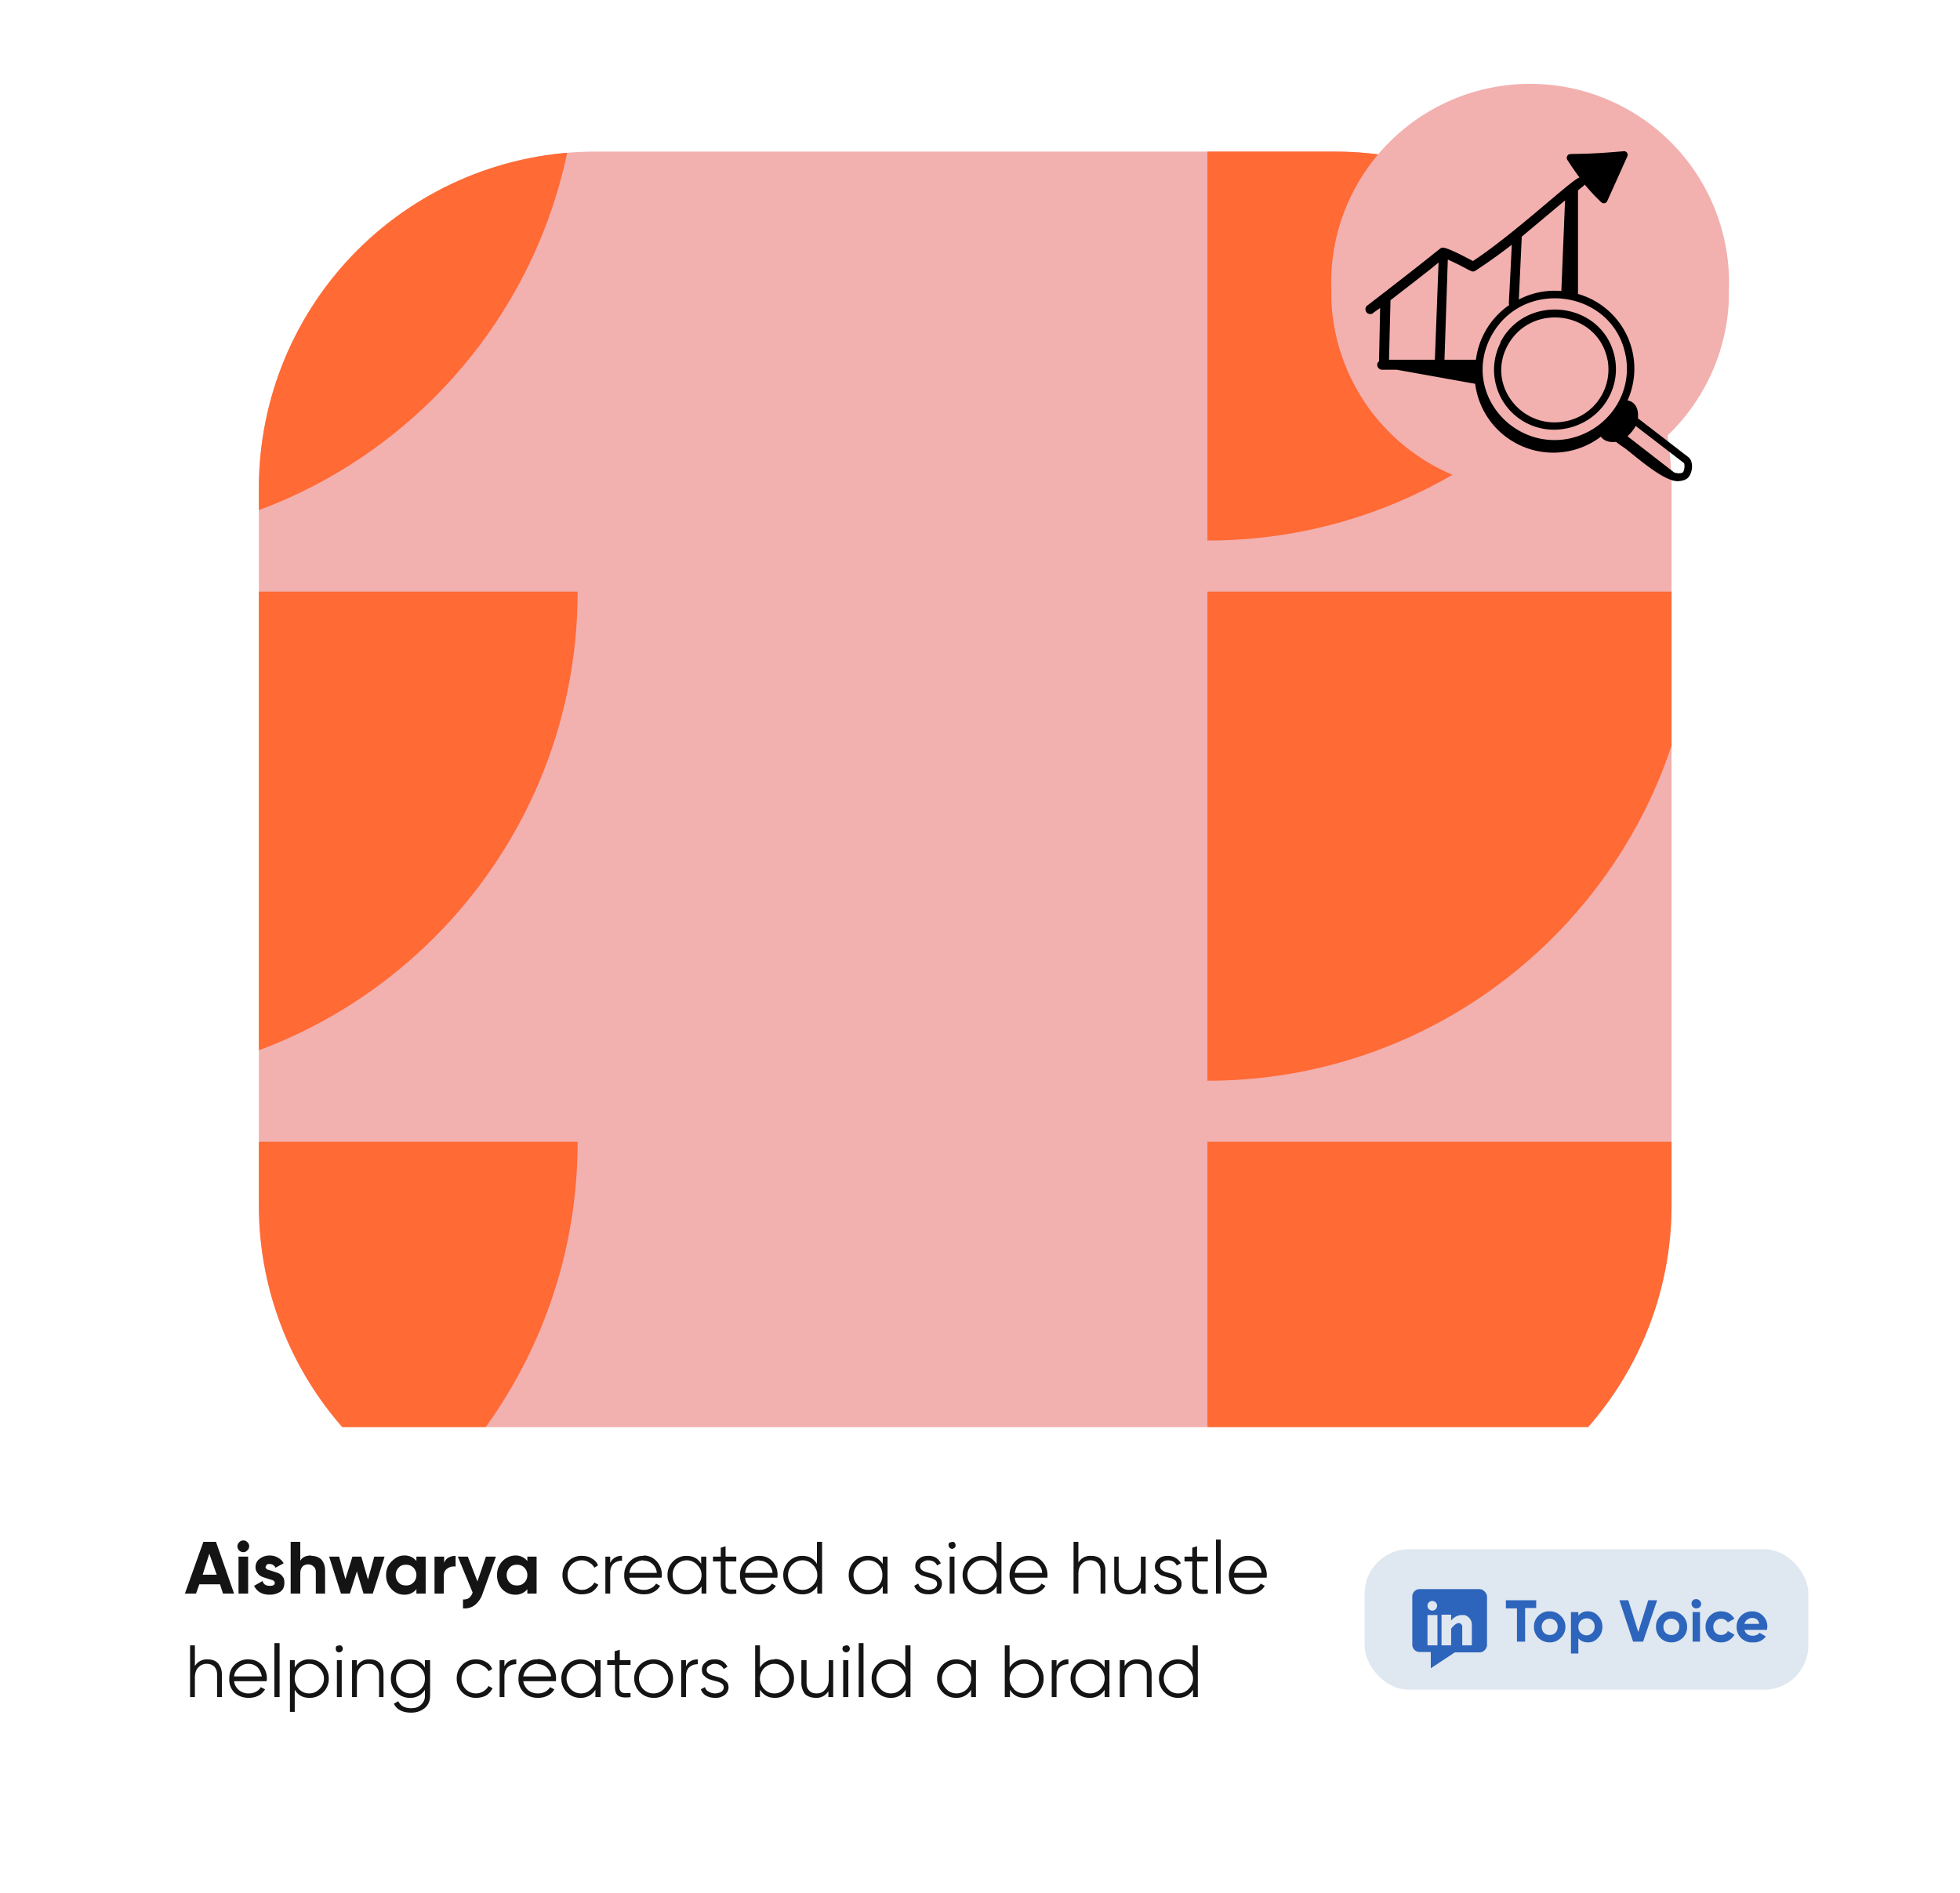 <svg xmlns="http://www.w3.org/2000/svg" width="530" height="512" fill="none">
  <g clip-path="url(#a)">
    <g clip-path="url(#b)">
      <path fill="#F2B0AF" d="M70 132a91 91 0 0 1 91-91h200a91 91 0 0 1 91 91v194a91 91 0 0 1-91 91H161a91 91 0 0 1-91-91V132Z"/>
      <path fill="#FF6A35" d="M24 146.2V14h132.2C156.2 87 97 146.2 24 146.2Zm0 146.1V160h132.2c0 73-59.2 132.3-132.2 132.3ZM24 441V308.8h132.2C156.2 381.8 97 441 24 441Zm302.5-294.8V14h132.2c0 73-59.2 132.2-132.2 132.2Zm0 146.1V160h132.2c0 73-59.2 132.3-132.2 132.3Zm0 148.7V308.8h132.2c0 73-59.2 132.2-132.2 132.2Z"/>
    </g>
    <g filter="url(#c)">
      <rect width="479" height="105" x="22" y="382" fill="#fff" rx="24"/>
      <path fill="#141414" d="m56.3 427-.8-2.5h-5.6L49 427h-3l5-14h3.4l4.9 14h-3Zm-5.5-5.1h3.8l-2-5.7-1.8 5.7Zm11-6.1a1.6 1.6 0 0 1-1.6-1.6c0-.4.2-.8.5-1.1a1.5 1.5 0 0 1 2.2 0 1.5 1.5 0 0 1 0 2.2c-.3.3-.6.5-1 .5ZM60.5 427v-10h2.6v10h-2.6Zm7.3-7.2c0 .3.2.5.5.7l1.3.4 1.5.5c.5.2 1 .5 1.3 1 .4.4.5 1 .5 1.7 0 1-.3 1.8-1.1 2.4-.8.5-1.7.8-2.9.8-2 0-3.4-.8-4.2-2.4l2.3-1.3c.3 1 1 1.3 2 1.3.8 0 1.3-.2 1.3-.8 0-.3-.2-.5-.5-.7l-1.3-.4-1.5-.5c-.5-.2-1-.5-1.3-1-.4-.4-.6-1-.6-1.6 0-1 .4-1.8 1.1-2.3.8-.6 1.7-.9 2.7-.9.9 0 1.6.2 2.3.6a4 4 0 0 1 1.5 1.5l-2.2 1.2c-.3-.6-.8-1-1.6-1-.3 0-.6 0-.8.2l-.3.6Zm12.4-3c1 0 2 .3 2.7 1 .7.8 1 1.8 1 3v6.2h-2.5v-5.8c0-.7-.2-1.2-.6-1.5a2 2 0 0 0-1.4-.6c-.7 0-1.2.2-1.6.6-.4.5-.6 1-.6 1.9v5.4h-2.6v-14h2.6v5.1c.6-1 1.6-1.4 3-1.4Zm17 .2h2.8l-3.2 10h-2.5l-1.8-6-1.9 6h-2.4L85 417h2.7l1.7 6.1 1.9-6.1h2.4l1.8 6.2 1.7-6.2Zm11.4 0h2.5v10h-2.5v-1.2a4 4 0 0 1-3.3 1.5c-1.3 0-2.5-.5-3.4-1.5-1-1-1.5-2.3-1.5-3.8s.5-2.7 1.5-3.7 2-1.6 3.4-1.6a4 4 0 0 1 3.3 1.5V417Zm-4.8 7c.5.6 1.2.8 2 .8s1.4-.2 2-.8c.5-.5.8-1.2.8-2s-.3-1.5-.8-2c-.6-.6-1.2-.8-2-.8s-1.5.2-2 .8c-.5.5-.8 1.2-.8 2s.3 1.5.8 2Zm12.3-5.3c.2-.6.6-1.1 1.1-1.4.6-.3 1.2-.5 2-.5v2.9a3 3 0 0 0-2.2.5c-.6.4-1 1-1 2v4.8h-2.5v-10h2.6v1.7Zm11.3-1.7h2.7l-3.6 10a6.5 6.5 0 0 1-2.1 3.1c-.9.7-2 1-3.2.9v-2.4c.7 0 1.2-.1 1.6-.4a3 3 0 0 0 1-1.5l-4-9.7h2.7l2.6 6.7 2.3-6.7Zm11.2 0h2.5v10h-2.5v-1.2a4 4 0 0 1-3.3 1.5c-1.3 0-2.5-.5-3.5-1.5-.9-1-1.4-2.3-1.4-3.8s.5-2.7 1.4-3.7a5 5 0 0 1 3.5-1.6 4 4 0 0 1 3.3 1.5V417Zm-4.8 7c.5.6 1.2.8 2 .8s1.4-.2 2-.8c.5-.5.8-1.2.8-2s-.3-1.5-.8-2c-.6-.6-1.2-.8-2-.8s-1.5.2-2 .8c-.5.5-.8 1.2-.8 2s.3 1.5.8 2Zm19.5 3.2a5.1 5.1 0 0 1-5.2-5.2 5 5 0 0 1 1.5-3.7 5 5 0 0 1 3.7-1.5c1 0 2 .2 2.7.7.8.4 1.4 1 1.7 1.9l-1 .6a3 3 0 0 0-1.4-1.4c-.5-.4-1.2-.6-2-.6-1 0-2 .4-2.8 1.2a4 4 0 0 0-1 2.8 3.9 3.9 0 0 0 3.8 4c.8 0 1.5-.2 2-.6.6-.3 1.1-.8 1.4-1.4l1.1.6a5 5 0 0 1-1.8 2 6 6 0 0 1-2.7.6Zm7.7-8.5a3.3 3.3 0 0 1 3.2-1.9v1.3c-.9 0-1.7.3-2.3.8-.6.6-.9 1.4-.9 2.5v5.6h-1.3v-10h1.3v1.7Zm9-2c1.5 0 2.7.6 3.6 1.6a5.4 5.4 0 0 1 1.3 4.4h-8.7c.1 1 .5 1.8 1.2 2.4.8.6 1.7.9 2.7.9a4 4 0 0 0 2-.5 3 3 0 0 0 1.3-1.2l1.1.6c-.4.7-1 1.3-1.8 1.7-.7.4-1.6.6-2.6.6-1.5 0-2.8-.5-3.8-1.4a5 5 0 0 1-1.5-3.8 5 5 0 0 1 1.5-3.7 5 5 0 0 1 3.7-1.5Zm0 1.3a4 4 0 0 0-2.6 1c-.7.6-1.1 1.4-1.2 2.4h7.4a3.5 3.5 0 0 0-3.6-3.3Zm15.7-1h1.3v10h-1.3v-2a4.5 4.5 0 0 1-4 2.2 5 5 0 0 1-3.7-1.5 5 5 0 0 1-1.5-3.7 5 5 0 0 1 1.5-3.7 5 5 0 0 1 3.6-1.5c1.8 0 3.2.7 4 2.2v-2Zm-6.8 7.8c.8.8 1.7 1.2 2.8 1.2 1.2 0 2-.4 2.8-1.2.8-.8 1.2-1.7 1.2-2.8 0-1.1-.4-2-1.2-2.8a3.8 3.8 0 0 0-2.8-1.2c-1 0-2 .4-2.8 1.2a4 4 0 0 0-1 2.8c0 1.1.3 2 1 2.8Zm16.2-6.5h-2.9v6c0 .6.1 1 .3 1.2.3.2.6.4 1 .4h1.6v1.1c-1.4.2-2.5.1-3.2-.3-.7-.4-1-1.2-1-2.4v-6h-2.1V417h2.1v-2.4l1.3-.4v2.8h2.9v1.3Zm6.2-1.5c1.5 0 2.7.5 3.6 1.5a5.4 5.4 0 0 1 1.3 4.4h-8.7c0 1 .5 1.8 1.2 2.4.8.6 1.7.9 2.7.9a4 4 0 0 0 2-.5 3 3 0 0 0 1.3-1.2l1.1.6c-.4.7-1 1.3-1.8 1.7-.7.4-1.6.6-2.6.6-1.6 0-2.8-.5-3.8-1.4a5 5 0 0 1-1.5-3.8 5 5 0 0 1 1.5-3.7 5 5 0 0 1 3.7-1.5Zm0 1.2a4 4 0 0 0-2.6 1c-.7.6-1.1 1.4-1.2 2.4h7.4a3.5 3.5 0 0 0-3.6-3.3Zm15.7-5h1.3v14H217v-2a4.5 4.5 0 0 1-4 2.2 5 5 0 0 1-3.7-1.5 5 5 0 0 1-1.5-3.7 5 5 0 0 1 1.5-3.7 5 5 0 0 1 3.6-1.5c1.8 0 3.2.7 4 2.2v-6Zm-6.8 11.8c.8.8 1.7 1.2 2.8 1.2 1.1 0 2-.4 2.8-1.2.8-.8 1.2-1.7 1.2-2.8 0-1.1-.4-2-1.2-2.8a3.8 3.8 0 0 0-2.8-1.2c-1 0-2 .4-2.8 1.2a4.1 4.1 0 0 0 0 5.6Zm24.5-7.8h1.3v10h-1.3v-2a4.5 4.5 0 0 1-4 2.2 5 5 0 0 1-3.7-1.5 5 5 0 0 1-1.5-3.7 5 5 0 0 1 1.5-3.7 5 5 0 0 1 3.7-1.5c1.7 0 3 .7 4 2.2v-2Zm-6.7 7.8c.7.8 1.6 1.2 2.8 1.2 1 0 2-.4 2.8-1.2a4 4 0 0 0 1-2.8 4 4 0 0 0-1-2.8 3.8 3.8 0 0 0-2.8-1.2c-1.2 0-2 .4-2.8 1.2-.8.8-1.2 1.7-1.2 2.8 0 1.1.4 2 1.2 2.8Zm16.8-5.2c0 .5.2.8.6 1.1.4.3 1 .5 1.5.6l1.7.5c.6.2 1 .5 1.5 1 .4.3.6.9.6 1.6 0 .8-.4 1.5-1 2a4 4 0 0 1-2.6.8c-1 0-1.8-.2-2.5-.6-.7-.4-1.1-1-1.4-1.7l1.1-.6c.2.5.5 1 1 1.2a3.5 3.5 0 0 0 3.4.1c.4-.3.7-.7.7-1.2s-.2-.9-.6-1.1a4 4 0 0 0-1.5-.6 43 43 0 0 1-1.7-.5c-.6-.2-1-.5-1.5-1-.4-.3-.6-.9-.6-1.6 0-.8.3-1.5 1-2 .6-.6 1.5-.8 2.4-.8a4 4 0 0 1 2.2.5c.6.4 1 .9 1.3 1.5l-1 .6c-.4-.9-1.2-1.4-2.5-1.4-.5 0-1 .2-1.4.5-.4.2-.7.6-.7 1.1Zm9.3-5a1 1 0 0 1-.6.3 1 1 0 0 1-.7-.3 1 1 0 0 1-.3-.7c0-.2 0-.5.3-.7l.7-.2c.2 0 .4 0 .6.2.2.2.3.5.3.7 0 .3 0 .5-.3.7Zm-1.3 12.4v-10h1.3v10h-1.3Zm12.7-14h1.3v14h-1.3v-2a4.5 4.5 0 0 1-4 2.2 5 5 0 0 1-3.7-1.5 5 5 0 0 1-1.5-3.7 5 5 0 0 1 1.5-3.7 5 5 0 0 1 3.7-1.5c1.7 0 3 .7 4 2.2v-6Zm-6.7 11.8c.7.8 1.7 1.2 2.8 1.2 1 0 2-.4 2.8-1.2a4.1 4.1 0 0 0 0-5.6 3.8 3.8 0 0 0-2.8-1.2c-1.1 0-2 .4-2.8 1.2-.8.8-1.2 1.7-1.2 2.8 0 1.1.4 2 1.2 2.8Zm15.4-8c1.5 0 2.7.5 3.6 1.5a5.4 5.4 0 0 1 1.4 4.4h-8.8c.1 1 .5 1.8 1.3 2.4a4 4 0 0 0 2.7.9 4 4 0 0 0 2-.5c.5-.3 1-.7 1.2-1.2l1.1.6c-.4.7-1 1.3-1.8 1.7-.7.4-1.6.6-2.6.6-1.5 0-2.8-.5-3.8-1.4a5 5 0 0 1-1.5-3.8 5 5 0 0 1 1.5-3.7 5 5 0 0 1 3.7-1.5Zm0 1.2a4 4 0 0 0-2.6 1c-.7.6-1 1.4-1.2 2.4h7.4c0-1-.5-1.9-1.2-2.5-.7-.6-1.4-.9-2.4-.9Zm16.8-1.2c1.2 0 2.2.3 2.8 1a4 4 0 0 1 1.1 3v6.2h-1.3v-6.1c0-1-.3-1.6-.7-2.1-.5-.5-1.2-.8-2-.8a3 3 0 0 0-2.4 1c-.6.6-.9 1.5-.9 2.8v5.2h-1.3v-14h1.3v5.6a3.7 3.7 0 0 1 3.4-1.8Zm13.5.2h1.3v10h-1.3v-1.6a3.7 3.7 0 0 1-3.4 1.8c-1.2 0-2.1-.3-2.8-1-.7-.8-1-1.8-1-3V417h1.2v6.1c0 1 .3 1.6.7 2.1.5.5 1.2.8 2 .8a3 3 0 0 0 2.4-1c.6-.6.9-1.5.9-2.8V417Zm5.2 2.6c0 .5.2.8.6 1.1.4.3.8.5 1.4.6l1.7.5c.6.2 1 .5 1.5 1 .4.3.6.9.6 1.6 0 .8-.3 1.5-1 2a4 4 0 0 1-2.6.8c-1 0-1.8-.2-2.5-.6-.7-.4-1.1-1-1.4-1.7l1.1-.6c.2.5.6 1 1 1.2a3.5 3.5 0 0 0 3.4.1c.5-.3.7-.7.7-1.2s-.2-.9-.6-1.1a4 4 0 0 0-1.5-.6l-1.7-.5c-.6-.2-1-.5-1.5-1-.4-.3-.6-.9-.6-1.6 0-.8.4-1.5 1-2 .6-.6 1.5-.8 2.5-.8a4 4 0 0 1 2 .5c.7.4 1.2.9 1.5 1.5l-1.1.6c-.4-.9-1.2-1.4-2.4-1.4-.6 0-1.1.2-1.5.5-.4.2-.6.6-.6 1.1Zm12.9-1.3h-2.9v6c0 .6.1 1 .3 1.2.3.2.6.4 1 .4h1.6v1.1c-1.4.2-2.5.1-3.2-.3-.7-.4-1-1.2-1-2.4v-6h-2.1V417h2.1v-2.4l1.3-.4v2.8h2.9v1.3Zm2.2 8.7v-14.6h1.3V427h-1.3Zm8.7-10.2c1.5 0 2.7.5 3.6 1.5a5.4 5.4 0 0 1 1.4 4.4h-8.8c.1 1 .5 1.8 1.3 2.4a4 4 0 0 0 2.7.9 4 4 0 0 0 2-.5c.5-.3.9-.7 1.2-1.2l1.1.6c-.4.7-1 1.3-1.8 1.7-.7.4-1.6.6-2.6.6-1.5 0-2.8-.5-3.8-1.4-1-1-1.5-2.3-1.5-3.8s.5-2.7 1.5-3.7a5 5 0 0 1 3.7-1.5Zm0 1.2a4 4 0 0 0-2.6 1c-.7.6-1 1.4-1.2 2.4h7.4c0-1-.5-1.9-1.2-2.5-.7-.6-1.4-.9-2.4-.9ZM52.1 444.8c1.2 0 2.1.3 2.8 1 .7.8 1.1 1.8 1.1 3v6.2h-1.3v-6.1c0-1-.3-1.6-.7-2.1-.5-.5-1.2-.8-2-.8a3 3 0 0 0-2.4 1c-.6.6-.9 1.5-.9 2.8v5.2h-1.3v-14h1.3v5.6a3.7 3.7 0 0 1 3.4-1.8Zm11 0c1.6 0 2.7.5 3.7 1.5a5.4 5.4 0 0 1 1.3 4.4h-8.8c.1 1 .6 1.8 1.3 2.4a4 4 0 0 0 2.7.9 4 4 0 0 0 2-.5c.5-.3 1-.7 1.2-1.2l1.2.6c-.5.7-1 1.3-1.8 1.7-.8.4-1.7.6-2.6.6-1.6 0-2.9-.5-3.9-1.4A5 5 0 0 1 58 450c0-1.5.4-2.7 1.4-3.7a5 5 0 0 1 3.8-1.5Zm0 1.2c-1 0-1.8.4-2.5 1s-1.2 1.4-1.3 2.4h7.5c-.2-1-.6-1.9-1.2-2.5-.7-.6-1.5-.9-2.4-.9Zm7.1 9v-14.6h1.4V455h-1.4Zm9.5-10.2a5 5 0 0 1 3.7 1.5 5 5 0 0 1 1.5 3.7 5 5 0 0 1-1.5 3.7 5 5 0 0 1-3.7 1.5c-1.8 0-3.1-.7-4-2.2v6h-1.3v-14h1.3v2a4.3 4.3 0 0 1 4-2.2Zm-2.9 8c.8.8 1.7 1.2 2.8 1.2 1.1 0 2-.4 2.8-1.2.8-.8 1.2-1.7 1.2-2.8 0-1.1-.4-2-1.2-2.8a3.8 3.8 0 0 0-2.8-1.2c-1 0-2 .4-2.8 1.2a4.1 4.1 0 0 0 0 5.6Zm11.6-10.2a1 1 0 0 1-.7.3 1 1 0 0 1-.7-.3 1 1 0 0 1-.2-.7c0-.2 0-.5.2-.7l.7-.2c.3 0 .5 0 .7.2.2.2.3.5.3.7 0 .3-.1.5-.3.7ZM87.1 455v-10h1.3v10H87Zm8.8-10.2c1.2 0 2.1.3 2.8 1 .7.8 1 1.8 1 3v6.2h-1.2v-6.1c0-1-.3-1.6-.8-2.1-.4-.5-1-.8-2-.8s-1.7.3-2.3 1c-.6.6-.9 1.5-.9 2.8v5.2h-1.3v-10h1.3v1.6a3.7 3.7 0 0 1 3.4-1.8Zm15 .2h1.4v9.6c0 1.4-.5 2.6-1.5 3.4-1 .8-2.2 1.2-3.6 1.2-2.3 0-3.9-.8-4.7-2.4l1.2-.7c.6 1.3 1.8 1.9 3.5 1.9 1.2 0 2-.3 2.7-1a3 3 0 0 0 1-2.4V453a4.5 4.5 0 0 1-4 2.2 5 5 0 0 1-3.7-1.5 5 5 0 0 1-1.5-3.7 5 5 0 0 1 1.5-3.7 5 5 0 0 1 3.7-1.5c1.8 0 3.1.7 4 2.2v-2Zm-6.7 7.8c.8.8 1.7 1.2 2.8 1.2 1.1 0 2-.4 2.8-1.2.8-.8 1.1-1.7 1.1-2.8 0-1.1-.3-2-1.1-2.8a3.8 3.8 0 0 0-2.8-1.2c-1.1 0-2 .4-2.8 1.2-.8.8-1.1 1.7-1.1 2.8 0 1.1.3 2 1.1 2.8Zm20.5 2.4a5.1 5.1 0 0 1-5.2-5.2 5 5 0 0 1 1.5-3.7 5 5 0 0 1 3.7-1.5c1 0 1.9.2 2.7.7.8.4 1.3 1 1.7 1.9l-1 .6a3 3 0 0 0-1.4-1.4c-.6-.4-1.2-.6-2-.6-1 0-2 .4-2.8 1.2-.7.8-1.1 1.7-1.1 2.8a3.9 3.9 0 0 0 4 4 3.9 3.9 0 0 0 3.3-2l1.1.6a5 5 0 0 1-1.8 2 6 6 0 0 1-2.7.6Zm7.7-8.5c.6-1.3 1.7-1.9 3.2-1.9v1.3c-1 0-1.7.3-2.3.8-.6.6-.9 1.4-.9 2.5v5.6h-1.3v-10h1.3v1.7Zm9-2c1.5 0 2.7.6 3.6 1.6a5.4 5.4 0 0 1 1.3 4.4h-8.8a4 4 0 0 0 1.3 2.4 4 4 0 0 0 2.7.9 4 4 0 0 0 2-.5c.5-.3 1-.7 1.2-1.2l1.2.6c-.4.7-1 1.3-1.8 1.7-.8.4-1.6.6-2.6.6-1.6 0-2.9-.5-3.8-1.4a5 5 0 0 1-1.5-3.8c0-1.5.5-2.7 1.4-3.7a5 5 0 0 1 3.8-1.5Zm0 1.3c-1 0-2 .4-2.6 1a4 4 0 0 0-1.3 2.4h7.5a3.5 3.5 0 0 0-3.6-3.3Zm15.7-1h1.3v10H157v-2a4.5 4.5 0 0 1-4 2.2 5 5 0 0 1-3.7-1.5 5 5 0 0 1-1.5-3.7 5 5 0 0 1 1.5-3.7 5 5 0 0 1 3.6-1.5c1.8 0 3.1.7 4 2.2v-2Zm-6.8 7.8c.8.8 1.7 1.2 2.8 1.2 1.1 0 2-.4 2.8-1.2.8-.8 1.2-1.7 1.2-2.8 0-1.1-.4-2-1.2-2.8a3.8 3.8 0 0 0-2.8-1.2c-1 0-2 .4-2.8 1.2a4.1 4.1 0 0 0 0 5.6Zm16.2-6.5h-3v6c0 .6.2 1 .4 1.2.2.2.5.4 1 .4h1.6v1.1c-1.4.2-2.5.1-3.2-.3-.7-.4-1-1.2-1-2.4v-6h-2.1V445h2v-2.4l1.4-.4v2.8h2.9v1.3Zm10 7.4a5 5 0 0 1-3.8 1.5 5.2 5.2 0 0 1-5.2-5.2 5 5 0 0 1 1.5-3.7c1-1 2.3-1.5 3.7-1.5a5 5 0 0 1 3.7 1.5 5 5 0 0 1 1.6 3.7 5 5 0 0 1-1.6 3.7Zm-6.6-.9c.8.8 1.7 1.2 2.8 1.2 1.1 0 2-.4 2.8-1.2.8-.8 1.2-1.7 1.2-2.8 0-1.1-.4-2-1.2-2.8a3.8 3.8 0 0 0-2.8-1.2c-1 0-2 .4-2.8 1.2a4.1 4.1 0 0 0 0 5.6Zm11.6-6.1c.6-1.3 1.7-1.9 3.2-1.9v1.3c-1 0-1.7.3-2.3.8-.6.6-.9 1.4-.9 2.5v5.6h-1.3v-10h1.3v1.7Zm5.6 1c0 .4.2.7.6 1 .4.3 1 .5 1.5.6l1.7.5c.6.2 1 .5 1.5 1 .4.3.6.9.6 1.6 0 .8-.4 1.5-1 2a4 4 0 0 1-2.6.8c-1 0-1.8-.2-2.5-.6-.7-.4-1.1-1-1.4-1.7l1.1-.6c.2.5.5 1 1 1.2.5.3 1 .5 1.8.5.6 0 1.2-.2 1.6-.4.4-.3.7-.7.7-1.2s-.2-.9-.6-1.1a4 4 0 0 0-1.5-.6 43 43 0 0 1-1.7-.5c-.6-.2-1-.5-1.5-1-.4-.3-.6-.9-.6-1.6 0-.8.3-1.5 1-2 .6-.6 1.4-.8 2.4-.8a4 4 0 0 1 2.2.5c.6.4 1 .9 1.3 1.5l-1 .6c-.5-.9-1.3-1.4-2.5-1.4-.5 0-1 .2-1.4.5-.5.2-.7.6-.7 1.1Zm18.4-3a5 5 0 0 1 3.7 1.6 5 5 0 0 1 1.5 3.7 5 5 0 0 1-1.5 3.7 5 5 0 0 1-3.7 1.5c-1.7 0-3-.7-4-2.2v2h-1.3v-14h1.3v6c1-1.5 2.3-2.2 4-2.2Zm-2.9 8.1c.8.8 1.7 1.2 2.8 1.2 1.1 0 2-.4 2.8-1.2.8-.8 1.2-1.7 1.2-2.8 0-1.1-.4-2-1.2-2.8a3.8 3.8 0 0 0-2.8-1.2c-1 0-2 .4-2.8 1.2a4.1 4.1 0 0 0 0 5.6ZM220 445h1.3v10H220v-1.6a3.7 3.7 0 0 1-3.3 1.8c-1.2 0-2.2-.3-3-1a5 5 0 0 1-1-3V445h1.4v6.1c0 1 .2 1.6.7 2.1.4.5 1.1.8 2 .8 1 0 1.7-.3 2.3-1 .6-.6 1-1.5 1-2.8V445Zm5.5-2.4a1 1 0 0 1-.7.3 1 1 0 0 1-.7-.3 1 1 0 0 1-.3-.7c0-.2.1-.5.3-.7l.7-.2c.3 0 .5 0 .7.2.2.2.3.5.3.7 0 .3-.1.5-.3.7ZM224 455v-10h1.4v10H224Zm4.2 0v-14.6h1.3V455h-1.3Zm12.7-14h1.3v14h-1.3v-2a4.5 4.5 0 0 1-4 2.2 5 5 0 0 1-3.7-1.5 5 5 0 0 1-1.5-3.7 5 5 0 0 1 1.5-3.7 5 5 0 0 1 3.6-1.5c1.8 0 3.2.7 4 2.2v-6Zm-6.8 11.8c.8.8 1.7 1.2 2.8 1.2 1.1 0 2-.4 2.8-1.2.8-.8 1.2-1.7 1.2-2.8 0-1.1-.4-2-1.2-2.8a3.8 3.8 0 0 0-2.8-1.2c-1 0-2 .4-2.8 1.2a4.1 4.1 0 0 0 0 5.6Zm24.5-7.8h1.3v10h-1.3v-2a4.5 4.5 0 0 1-4 2.2 5 5 0 0 1-3.7-1.5 5 5 0 0 1-1.5-3.7 5 5 0 0 1 1.5-3.7 5 5 0 0 1 3.7-1.5c1.7 0 3 .7 4 2.2v-2Zm-6.7 7.8c.7.8 1.7 1.2 2.8 1.2 1 0 2-.4 2.8-1.2a4.1 4.1 0 0 0 0-5.6 3.8 3.8 0 0 0-2.8-1.2c-1.1 0-2 .4-2.8 1.2-.8.8-1.2 1.7-1.2 2.8 0 1.1.4 2 1.2 2.8Zm21.2-8a5 5 0 0 1 3.6 1.5 5 5 0 0 1 1.5 3.7 5 5 0 0 1-1.5 3.7 5 5 0 0 1-3.6 1.5c-1.8 0-3.1-.7-4-2.2v2h-1.4v-14h1.3v6c1-1.5 2.3-2.2 4-2.2Zm-3 8a4 4 0 0 0 5.7 0 4.1 4.1 0 0 0 0-5.6 3.8 3.8 0 0 0-2.8-1.2c-1.1 0-2 .4-2.8 1.2-.8.8-1.2 1.7-1.2 2.8 0 1.1.4 2 1.2 2.8Zm11.6-6.1a3.3 3.3 0 0 1 3.2-1.9v1.3c-.9 0-1.7.3-2.3.8-.6.6-.9 1.4-.9 2.5v5.6h-1.3v-10h1.3v1.7Zm13-1.7h1.3v10h-1.3v-2a4.5 4.5 0 0 1-4 2.2 5 5 0 0 1-3.7-1.5 5 5 0 0 1-1.5-3.7 5 5 0 0 1 1.5-3.7 5 5 0 0 1 3.7-1.5c1.7 0 3 .7 4 2.2v-2Zm-6.7 7.8c.7.8 1.7 1.2 2.8 1.2 1 0 2-.4 2.8-1.2a4.1 4.1 0 0 0 0-5.6 3.8 3.8 0 0 0-2.8-1.2c-1.1 0-2 .4-2.8 1.2-.8.8-1.2 1.7-1.2 2.8 0 1.1.4 2 1.2 2.8Zm15.5-8c1.2 0 2.2.3 2.9 1 .7.8 1 1.8 1 3v6.2h-1.3v-6.1c0-1-.2-1.6-.7-2.1-.5-.5-1.1-.8-2-.8a3 3 0 0 0-2.4 1c-.6.6-.9 1.5-.9 2.8v5.2h-1.3v-10h1.3v1.6a3.7 3.7 0 0 1 3.4-1.8Zm15-3.8h1.4v14h-1.3v-2a4.5 4.5 0 0 1-4 2.2 5 5 0 0 1-3.7-1.5 5 5 0 0 1-1.5-3.7 5 5 0 0 1 1.5-3.7 5 5 0 0 1 3.6-1.5c1.8 0 3.2.7 4 2.2v-6Zm-6.7 11.8c.8.8 1.7 1.2 2.8 1.2 1.1 0 2-.4 2.8-1.2.8-.8 1.2-1.7 1.2-2.8 0-1.1-.4-2-1.2-2.8a3.8 3.8 0 0 0-2.8-1.2c-1 0-2 .4-2.8 1.2a4.1 4.1 0 0 0 0 5.6Z"/>
      <rect width="120" height="38" x="365" y="415" fill="#DFE7F0" rx="12"/>
      <path fill="#2D64BC" d="M396 425.8h-16a2 2 0 0 0-2.1 2.2v12.8a2 2 0 0 0 2 2h3v4.4l6.5-4.3h6.7c1.1 0 2-1 2-2.1V428a2 2 0 0 0-.6-1.5 2 2 0 0 0-1.4-.7Zm15.4 3v2.1h-3v9.1h-2.2v-9h-3v-2.2h8.2ZM418 439a4 4 0 0 1-3 1.2c-1.1 0-2.1-.4-3-1.2a4.1 4.1 0 0 1-1.2-3 4 4 0 0 1 1.2-3 4 4 0 0 1 3-1.2 4 4 0 0 1 3 1.2 4 4 0 0 1 1.3 3 4 4 0 0 1-1.3 3Zm-4.5-1.4c.4.4 1 .6 1.5.6.7 0 1.2-.2 1.6-.6.4-.4.6-1 .6-1.6a2.1 2.1 0 0 0-2.2-2.2 2.1 2.1 0 0 0-2.1 2.2c0 .6.2 1.2.6 1.6Zm11.9-5.8c1 0 2 .4 2.7 1.2.8.8 1.2 1.8 1.2 3s-.4 2.2-1.2 3c-.7.8-1.6 1.2-2.7 1.2s-2-.4-2.6-1.1v4.1h-2V432h2v1a3 3 0 0 1 2.6-1.2Zm-2 5.8c.4.4 1 .7 1.6.7.6 0 1.2-.3 1.6-.7.4-.4.6-1 .6-1.6a2.1 2.1 0 0 0-2.2-2.3c-.6 0-1.2.3-1.6.7-.4.4-.6 1-.6 1.6 0 .7.2 1.2.6 1.6Zm14.2 2.4-3.7-11.2h2.4l2.7 8.6 2.7-8.6h2.4l-3.8 11.2h-2.7Zm13.4-1c-.9.8-1.9 1.2-3 1.2a4.1 4.1 0 0 1-4.2-4.2 4 4 0 0 1 1.2-3 4 4 0 0 1 3-1.2 4 4 0 0 1 3 1.2 4 4 0 0 1 1.2 3 4 4 0 0 1-1.2 3Zm-4.6-1.4c.4.4 1 .6 1.6.6a2 2 0 0 0 1.5-.6c.4-.4.6-1 .6-1.6a2.1 2.1 0 0 0-2.1-2.2 2.1 2.1 0 0 0-2.2 2.2c0 .6.2 1.2.6 1.6Zm8.3-6.6a1.3 1.3 0 0 1-1.3-1.2c0-.4.1-.7.4-1 .2-.2.5-.3.9-.3.3 0 .6.1.9.4a1.2 1.2 0 0 1 0 1.8c-.3.2-.6.3-1 .3Zm-1 9v-8h2v8h-2Zm7.7.2a4.1 4.1 0 0 1-4.2-4.2 4.1 4.1 0 0 1 4.2-4.2c.8 0 1.5.2 2.1.5.7.4 1.2 1 1.5 1.5l-1.8 1c-.1-.3-.4-.5-.7-.7a2 2 0 0 0-1.1-.3 2.1 2.1 0 0 0-2.1 2.2c0 .6.2 1.2.6 1.6.4.4.9.6 1.5.6a2 2 0 0 0 1.1-.3c.3-.2.6-.4.7-.8l1.8 1a4 4 0 0 1-3.6 2.1Zm6.3-3.4c.3 1 1 1.6 2.3 1.6.8 0 1.4-.3 1.8-.8l1.7 1a4 4 0 0 1-3.5 1.6 4.1 4.1 0 0 1-4.4-4.2 4.1 4.1 0 0 1 4.2-4.2c1.2 0 2.1.4 2.9 1.2a4 4 0 0 1 1.2 3l-.1.8h-6Zm0-1.6h4a2 2 0 0 0-.6-1.2 2 2 0 0 0-1.3-.4c-.6 0-1 .2-1.4.5a2 2 0 0 0-.7 1.1Z"/>
      <g fill="#DFE7F0" clip-path="url(#d)">
        <path d="M382 432.8h2.7v8.2H382v-8.3Zm10 0h-.7c-1.5 0-2.5 1-2.9 1.5v-1.6h-2.6v8.3h2.6v-4.5s2-2.8 3-.8v5.3h2.6v-5.6a2.7 2.7 0 0 0-2-2.6Zm-8.7-1.2a1.3 1.3 0 1 0 0-2.6 1.3 1.3 0 0 0 0 2.6Z"/>
      </g>
    </g>
    <path fill="#F2B0AF" d="M360 78.8a53.8 53.8 0 1 1 107.5 0v2.4a53.8 53.8 0 0 1-107.5 0v-2.4Z"/>
    <path fill="#000" d="M405.8 92.6a16.2 16.2 0 0 0 17.6 23.3c9-1.7 14.9-10.1 13.3-19-2.9-15.3-23.9-18-31-4.3Zm28.9 4.7A14.3 14.3 0 0 1 423 114c-11.7 2.1-21.2-10.1-15.2-20.8 6.6-11.6 24.4-8.9 26.9 4.2Z"/>
    <path fill="#000" d="M442.9 113.2c.3-3-1-4.6-2.8-4.9a21 21 0 0 0-13.4-28.8v-28c1.4-1.2 1.6-1.2 1.8-1.6 1.5 1.8 3 3.4 4.5 4.8a1 1 0 0 0 1.6-.3l5.4-12a1 1 0 0 0-1-1.5c-14.3 1.3-14.6.2-15.2 1.3a1 1 0 0 0 0 1 84 84 0 0 0 3.3 4.8c-2 .5-17.3 15-28.8 22.6-7.7-4.1-8.3-3.8-8.8-3.4-.2.1-5.4 4.4-19.6 15.3a1.3 1.3 0 1 0 1.6 2l1.7-1.2-.3 14.4c-1 .8-.3 2.3.8 2.3h4l21.2 3.8a21.3 21.3 0 0 0 34 14.3c.9 1.3 2.6 1.6 4.1 1.4a27 27 0 0 0 2.2 1.6c2.8 2 11.1 9.7 15 9 .9-.1 2-.4 2.5-1.2 1-1.3 1.3-4.2-.2-5.3L443 113.2Zm12.4 12c.3.2.3 1.8-.2 2.5-.3.4-1.9.4-2.5 0l-12.5-9.7c1-1 1.7-1.8 2.2-2.8l13 10Zm-15.7-29c2 10.6-5.2 20.5-15.7 22.5-15.7 2.8-28.6-13.5-20.5-28.1 8.8-15.7 33-12 36.2 5.7Zm-16.4-42-1 24.5c-4-.3-7.8.4-11.5 2.3l.8-17 11.7-9.8Zm-24.2 19a154 154 0 0 0 9.8-7c-.8 17-.9 15.8-.7 16.3a21.2 21.2 0 0 0-9 14.8h-8.5l.9-27.1c6.2 2.8 6.4 3.7 7.5 3ZM389 71l-1 26.3h-12.4l.4-16.1c12.4-9.6 10.3-8 13-10.2Z"/>
  </g>
  <defs>
    <clipPath id="a">
      <path fill="#fff" d="M0 0h530v512H0z"/>
    </clipPath>
    <clipPath id="b">
      <path fill="#fff" d="M70 132a91 91 0 0 1 91-91h200a91 91 0 0 1 91 91v194a91 91 0 0 1-91 91H161a91 91 0 0 1-91-91V132Z"/>
    </clipPath>
    <clipPath id="d">
      <path fill="#fff" d="M382 429h12v12h-12z"/>
    </clipPath>
    <filter id="c" width="527" height="153" x="2" y="362" color-interpolation-filters="sRGB" filterUnits="userSpaceOnUse">
      <feFlood flood-opacity="0" result="BackgroundImageFix"/>
      <feColorMatrix in="SourceAlpha" result="hardAlpha" values="0 0 0 0 0 0 0 0 0 0 0 0 0 0 0 0 0 0 127 0"/>
      <feOffset dx="4" dy="4"/>
      <feGaussianBlur stdDeviation="12"/>
      <feComposite in2="hardAlpha" operator="out"/>
      <feColorMatrix values="0 0 0 0 0 0 0 0 0 0 0 0 0 0 0 0 0 0 0.12 0"/>
      <feBlend in2="BackgroundImageFix" result="effect1_dropShadow_692_23299"/>
      <feBlend in="SourceGraphic" in2="effect1_dropShadow_692_23299" result="shape"/>
    </filter>
  </defs>
</svg>
